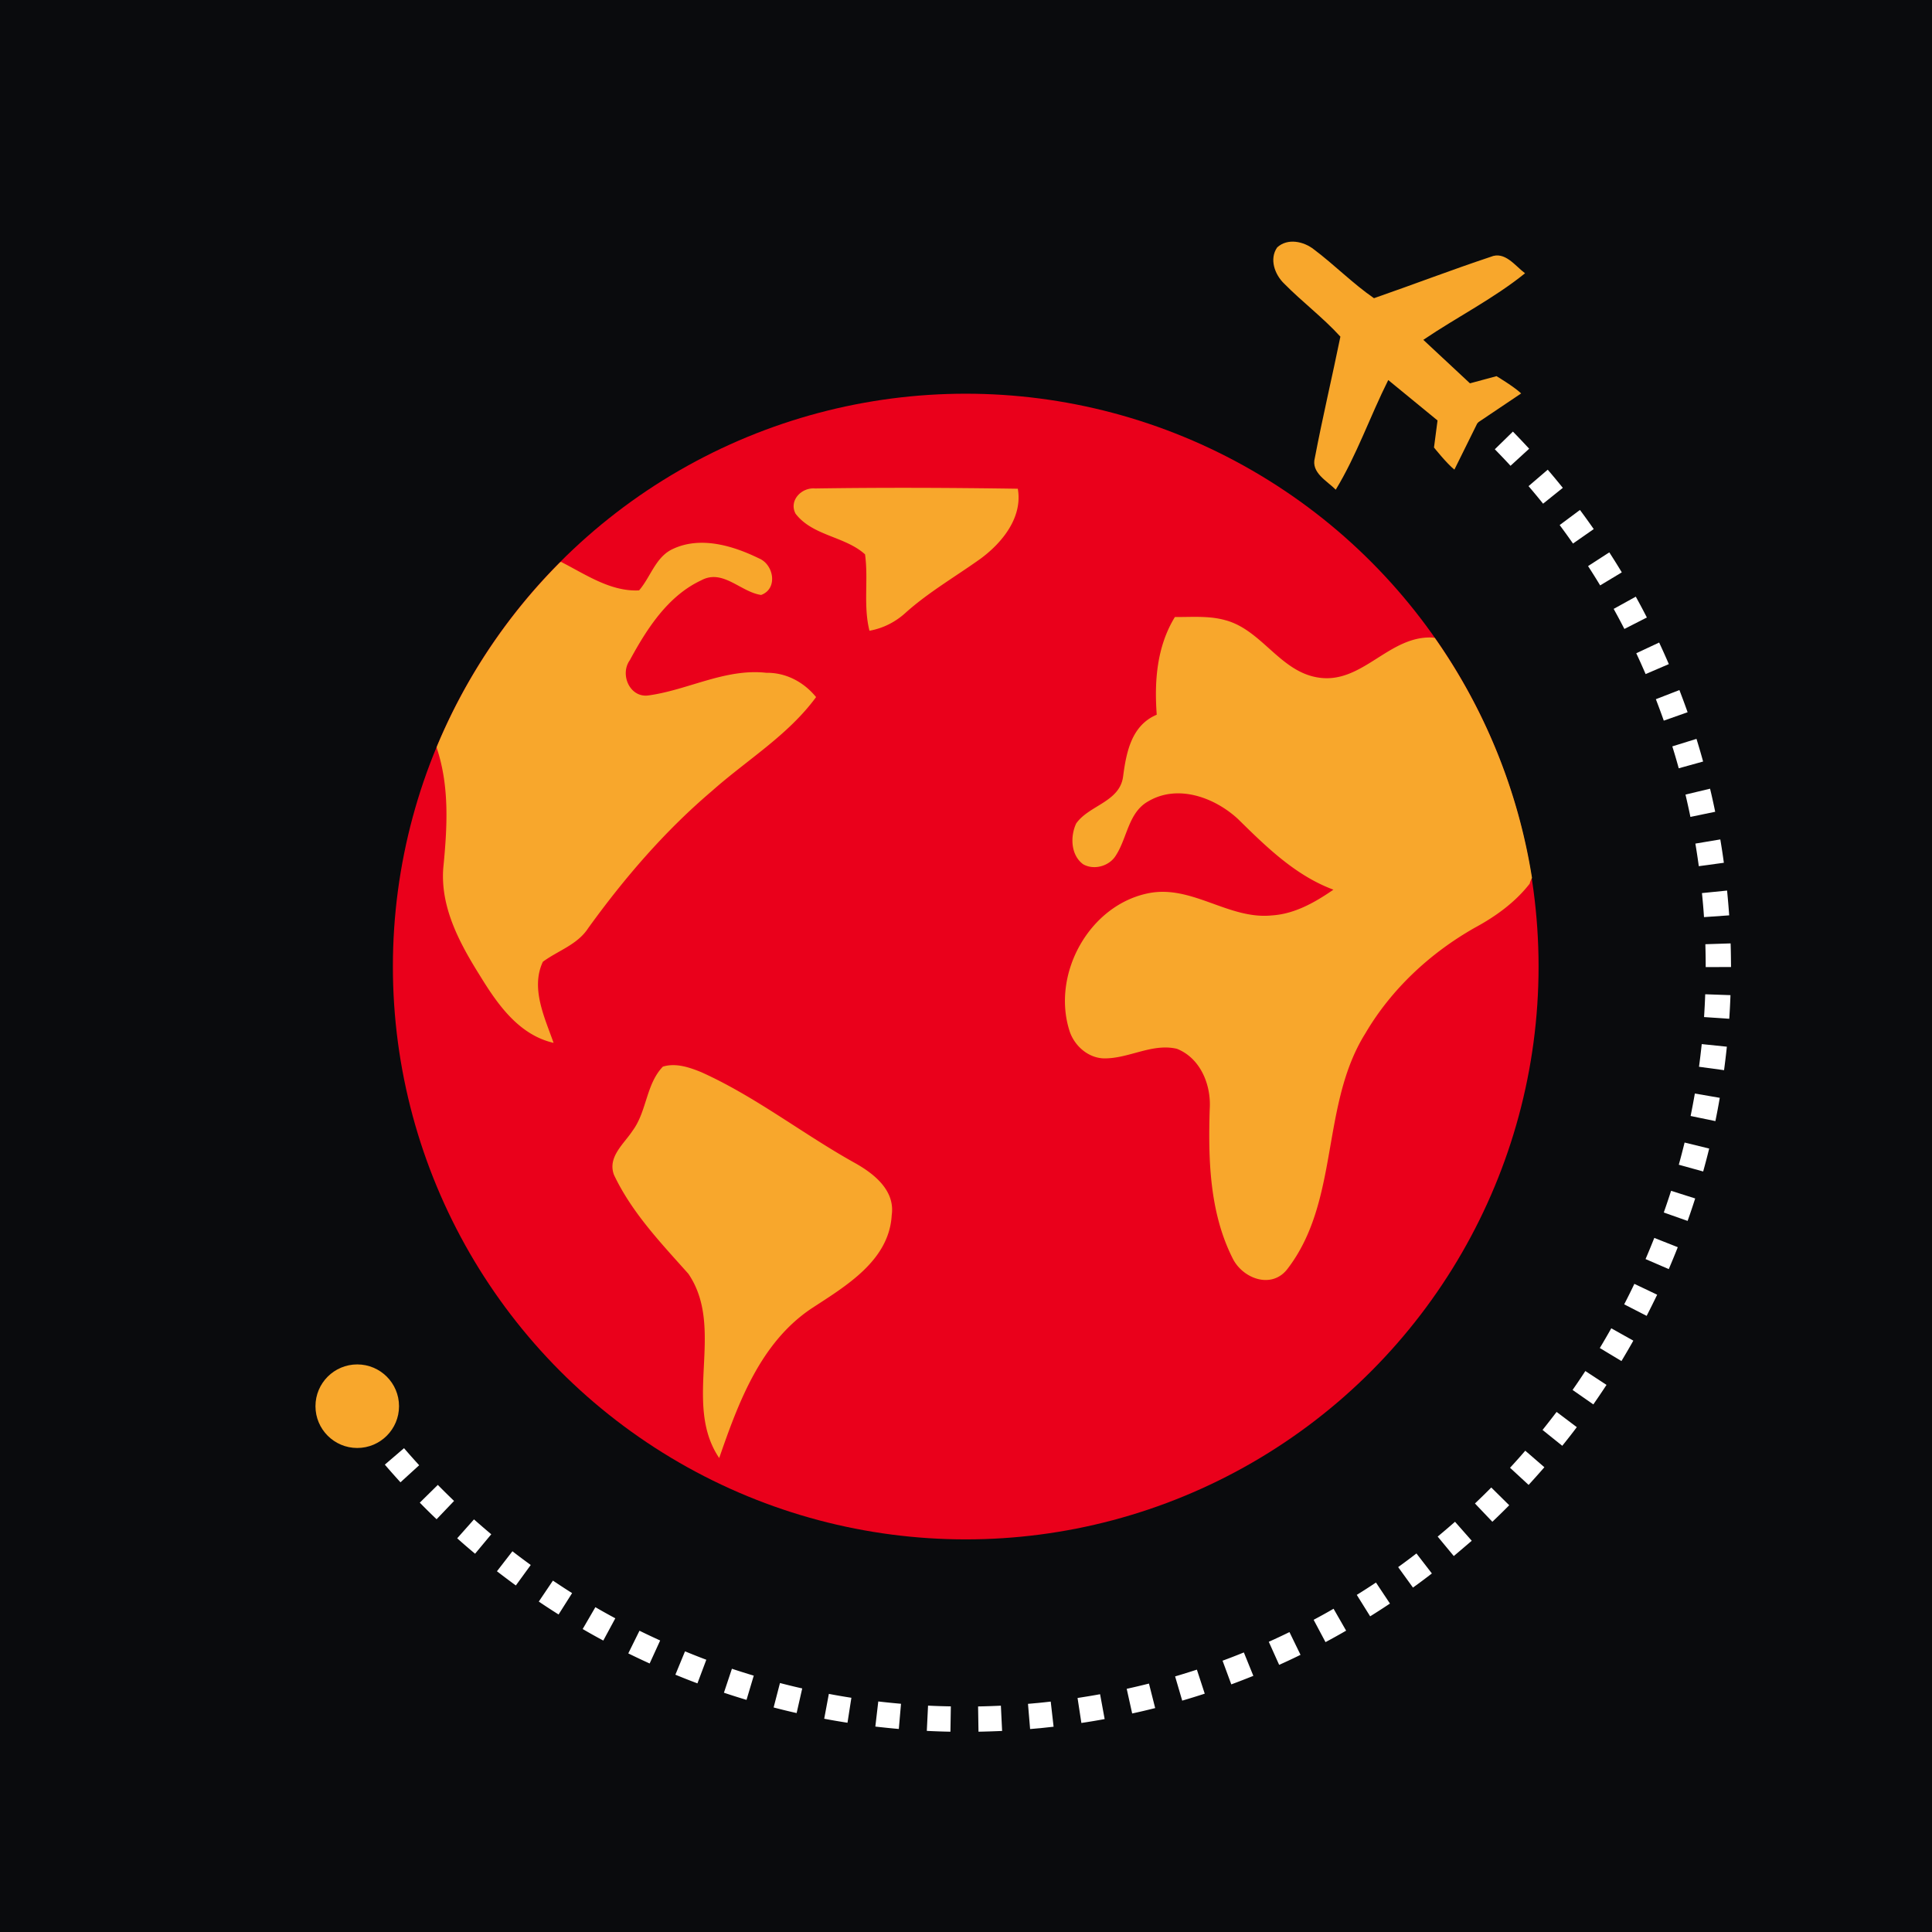 <svg xmlns="http://www.w3.org/2000/svg" viewBox="0 0 283 283">
  <path fill="#0A0B0D" d="M0 0h283v283H0z"/>
  <path fill="#F8A72C" d="M215.32 56.15l-6.83-6.37c4.91-3.33 10.28-6.02 14.9-9.75-1.46-1.09-2.96-3.29-5.03-2.41-5.74 1.91-11.39 4.08-17.1 6.06-3.11-2.15-5.77-4.87-8.79-7.14-1.5-1.19-3.86-1.7-5.39-.3l.01.01-.01-.01c-1.18 1.7-.36 3.97 1.02 5.3 2.65 2.69 5.69 4.97 8.24 7.77-1.21 5.93-2.61 11.81-3.74 17.75-.6 2.18 1.78 3.37 3.06 4.67 3.08-5.07 5.03-10.75 7.69-16.06l7.22 5.92-.52 3.96s1.85 2.33 2.99 3.24L216.4 62c.03-.02.06-.03.09-.05l-.01-.01.01.01c.01-.03.02-.06.04-.09l6.29-4.23c-1.06-1.01-3.61-2.53-3.61-2.53l-3.89 1.05z"/>
  <path fill="#FFF" d="M143.33 253.66l-.06-3.7c1.1-.02 2.23-.06 3.34-.11l.18 3.7c-1.16.05-2.32.09-3.46.11zm-4.11 0a99.95 99.95 0 0 1-3.46-.12l.18-3.7c1.11.06 2.23.09 3.34.11l-.06 3.71zm11.67-.39l-.31-3.69c.49-.04.98-.09 1.46-.13.62-.06 1.25-.13 1.87-.2l.42 3.68-1.93.21c-.5.04-1.01.09-1.51.13zm-19.23-.01c-1.15-.1-2.3-.22-3.44-.35l.43-3.68c1.1.13 2.22.24 3.33.34l-.32 3.69zm26.74-.88l-.56-3.66c1.1-.17 2.21-.35 3.3-.55l.67 3.64c-1.12.21-2.27.4-3.41.57zm-34.26-.03c-1.13-.18-2.28-.37-3.41-.59l.68-3.64c1.09.21 2.2.4 3.3.57l-.57 3.66zm41.7-1.36l-.8-3.61c1.09-.24 2.18-.5 3.26-.77l.91 3.59c-1.11.28-2.24.55-3.37.79zm-49.15-.06c-1.13-.25-2.26-.53-3.37-.82l.93-3.58c1.08.28 2.17.55 3.26.79l-.82 3.61zm56.48-1.82l-1.04-3.55c1.06-.31 2.14-.65 3.19-.99l1.15 3.52c-1.08.35-2.2.7-3.3 1.02zm-63.82-.11c-1.1-.33-2.21-.68-3.31-1.05l1.17-3.51c1.06.35 2.13.69 3.2 1.01l-1.06 3.55zm71.01-2.27l-1.28-3.47c1.04-.38 2.09-.79 3.12-1.21l1.39 3.43c-1.07.43-2.15.85-3.23 1.25zm-78.2-.15c-1.08-.4-2.16-.83-3.23-1.27l1.41-3.42c1.03.42 2.08.84 3.12 1.23l-1.3 3.46zm85.21-2.71l-1.52-3.38c1.01-.45 2.03-.93 3.03-1.42l1.62 3.33c-1.03.51-2.08 1-3.13 1.47zm-92.21-.2c-1.05-.48-2.1-.97-3.13-1.48l1.64-3.32c1 .49 2.02.97 3.03 1.43l-1.54 3.37zm99-3.13l-1.74-3.27c.98-.52 1.96-1.06 2.92-1.62l1.84 3.21c-1 .58-2.01 1.14-3.02 1.68zm-105.79-.23c-1.01-.54-2.03-1.11-3.02-1.69l1.86-3.2c.96.56 1.95 1.11 2.92 1.63l-1.76 3.26zm112.33-3.55l-1.96-3.14c.94-.58 1.88-1.19 2.81-1.81l2.05 3.08c-.96.64-1.93 1.27-2.9 1.87zm-118.88-.27c-.97-.61-1.94-1.24-2.9-1.89l2.07-3.07c.93.62 1.87 1.24 2.81 1.83l-1.98 3.13zm125.15-3.94l-2.17-3c.9-.65 1.8-1.32 2.68-2l2.26 2.93c-.91.71-1.84 1.4-2.77 2.07zm-131.41-.31c-.93-.68-1.86-1.38-2.77-2.08l2.27-2.93c.87.68 1.78 1.35 2.68 2.01l-2.18 3zm137.39-4.31l-2.36-2.85c.85-.71 1.71-1.44 2.54-2.17l2.45 2.78c-.87.75-1.75 1.5-2.63 2.24zm-143.36-.34a96.7 96.7 0 0 1-2.62-2.26l2.46-2.77c.83.73 1.68 1.47 2.53 2.18l-2.37 2.85zm149.01-4.68l-2.55-2.68c.8-.76 1.61-1.55 2.39-2.34l2.63 2.6c-.8.81-1.64 1.63-2.47 2.42zm-154.65-.37c-.83-.79-1.66-1.61-2.46-2.43l2.64-2.6c.78.79 1.58 1.58 2.38 2.35l-2.56 2.68zm159.96-5.03l-2.72-2.51c.75-.81 1.5-1.65 2.23-2.5l2.8 2.42c-.76.88-1.54 1.75-2.31 2.59zm-165.25-.38c-.77-.85-1.55-1.72-2.29-2.59l2.81-2.41c.72.84 1.47 1.68 2.22 2.5l-2.74 2.5zm170.18-5.35l-2.89-2.32c.69-.86 1.38-1.75 2.06-2.64l2.96 2.23c-.69.92-1.41 1.84-2.13 2.73zm4.55-6.06l-3.04-2.12c.64-.91 1.27-1.85 1.87-2.77l3.1 2.03c-.62.95-1.28 1.92-1.93 2.86zm4.12-6.35l-3.17-1.91c.57-.95 1.14-1.93 1.68-2.89l3.23 1.81c-.56 1-1.15 2-1.74 2.99zm3.69-6.62l-3.29-1.69c.51-.98 1.01-1.99 1.49-3l3.34 1.59c-.5 1.04-1.02 2.08-1.54 3.1zm3.24-6.85l-3.4-1.47c.44-1.02.87-2.07 1.28-3.1l3.44 1.36c-.42 1.07-.87 2.15-1.32 3.21zm2.76-7.06l-3.49-1.23c.37-1.05.73-2.12 1.07-3.18l3.53 1.12c-.35 1.09-.72 2.2-1.11 3.29zm2.28-7.24l-3.57-.99c.3-1.08.58-2.17.85-3.25l3.6.88c-.27 1.11-.57 2.24-.88 3.36zm1.79-7.38l-3.63-.75c.22-1.09.43-2.19.62-3.29l3.65.63c-.19 1.14-.41 2.28-.64 3.41zm1.27-7.46l-3.67-.5c.15-1.1.28-2.22.4-3.32l3.68.38c-.12 1.15-.26 2.3-.41 3.44zm.76-7.53l-3.69-.25c.07-1.11.13-2.23.17-3.34l3.7.13c-.04 1.15-.1 2.31-.18 3.46zm-3.45-7.57c0-1.11-.02-2.24-.05-3.35l3.7-.12c.04 1.15.05 2.31.06 3.46l-3.71.01zm-.25-7.32c-.07-1.11-.17-2.23-.28-3.34l-.02-.18 3.68-.37.02.19c.11 1.14.21 2.3.29 3.44l-3.69.26zm-.76-7.46c-.15-1.1-.32-2.21-.5-3.31l3.65-.61c.19 1.13.37 2.29.52 3.42l-3.67.5zm-1.23-7.22c-.22-1.09-.47-2.19-.72-3.27l3.6-.86c.27 1.12.52 2.25.75 3.38l-3.63.75zm-1.71-7.12c-.29-1.07-.61-2.15-.94-3.21l3.54-1.1c.34 1.1.67 2.22.97 3.32l-3.57.99zm-2.19-6.98c-.37-1.05-.76-2.1-1.16-3.14l3.45-1.34c.41 1.07.82 2.17 1.2 3.25l-3.49 1.23zm-2.66-6.82c-.44-1.02-.9-2.05-1.37-3.05l3.35-1.57c.49 1.04.96 2.1 1.42 3.16l-3.4 1.46zm-3.11-6.61c-.51-.99-1.04-1.98-1.57-2.94l3.24-1.79c.55 1 1.1 2.02 1.62 3.05l-3.29 1.68zm-3.55-6.38c-.57-.95-1.17-1.9-1.77-2.83l3.11-2.01c.62.96 1.24 1.95 1.83 2.93l-3.17 1.91zm-3.98-6.13c-.63-.91-1.29-1.82-1.95-2.71l2.97-2.21c.69.92 1.36 1.86 2.02 2.8l-3.04 2.12zm-4.38-5.84c-.69-.86-1.41-1.73-2.13-2.57l2.81-2.41c.75.87 1.49 1.77 2.21 2.66l-2.89 2.32zm-4.77-5.55c-.75-.82-1.53-1.63-2.3-2.42l2.65-2.59c.8.82 1.6 1.66 2.38 2.51l-2.73 2.5zm-2.58-7.89"/>
  <circle cx="52.33" cy="205.98" r="6.12" fill="#F8A72C"/>
  <circle cx="141.46" cy="141.58" r="83.91" fill="#EA001B"/>
  <path fill="#F8A72C" d="M86.17 135.94c5.28-7.31 11.21-14.21 18.1-20.06 5.12-4.56 11.16-8.16 15.27-13.77-1.8-2.21-4.41-3.6-7.3-3.56-6.03-.66-11.47 2.53-17.28 3.32-2.72.35-4.2-3.09-2.7-5.17 2.48-4.58 5.58-9.42 10.45-11.69 3.17-1.73 5.77 1.71 8.78 2.14 2.49-.91 1.86-4.45-.3-5.35-3.8-1.86-8.53-3.29-12.58-1.41-2.57 1.14-3.28 4.11-5 6.09-4.18.21-7.86-2.36-11.44-4.18-.06.03-.11.07-.16.1a83.986 83.986 0 0 0-18.02 26.96c-.01.06-.02.12-.02.18 1.91 5.72 1.54 11.71.96 17.62-.44 5.81 2.45 11.1 5.44 15.86 2.54 4.14 5.67 8.59 10.72 9.74-1.31-3.72-3.39-8.01-1.57-11.88 2.22-1.64 5.08-2.5 6.65-4.94zM210.17 93.44c-.11-.01-.22-.03-.3-.05-6.4-.34-10.28 6.81-16.68 5.87-5.69-.81-8.35-7.03-13.76-8.43-2.39-.66-4.88-.43-7.33-.45-2.64 4.3-3.03 9.39-2.66 14.31-3.71 1.57-4.46 5.5-4.93 9.07-.5 3.72-4.98 4.18-6.87 6.86-.89 1.9-.8 4.63 1.01 5.97 1.59.92 3.85.29 4.8-1.28 1.69-2.59 1.82-6.32 4.78-7.95 4.31-2.52 9.67-.55 13.08 2.58 4.16 4.09 8.42 8.3 14.01 10.38-2.7 1.86-5.67 3.56-9.02 3.77-6.26.64-11.63-4.45-17.92-3.28-8.81 1.66-14.44 11.9-11.68 20.31.72 2.08 2.65 3.8 4.91 3.91 3.66.1 7.12-2.27 10.79-1.4 3.46 1.38 5.04 5.3 4.8 8.84-.23 7.34-.03 15.1 3.33 21.79 1.45 3.04 5.78 4.66 8.09 1.57 7.65-10 4.8-23.96 11.38-34.46 3.81-6.5 9.54-11.81 16.07-15.5 3.03-1.64 5.88-3.7 8.01-6.44.04-.24.17-.52.33-.83a84.046 84.046 0 0 0-14.24-35.16zM149.09 71.59c-9.9-.15-19.8-.19-29.7-.04-1.96-.18-3.87 1.75-2.86 3.69 2.51 3.28 7.22 3.29 10.18 5.96.52 3.71-.28 7.51.65 11.19 2.04-.36 3.89-1.32 5.4-2.73 3.37-2.99 7.29-5.25 10.94-7.87 3.14-2.34 6.12-6.02 5.39-10.2zM105.35 213.57c2.81-8.11 6.02-16.84 13.45-21.86 5.02-3.29 11.45-7.01 11.82-13.73.51-3.59-2.56-6.03-5.33-7.59-7.64-4.24-14.56-9.73-22.55-13.33-1.76-.72-3.75-1.4-5.64-.82-2.48 2.57-2.34 6.56-4.44 9.39-1.27 1.94-3.69 3.84-2.73 6.45 2.6 5.52 6.88 9.99 10.9 14.5 5.48 8.05-.92 18.96 4.52 26.99z"/>
</svg>
